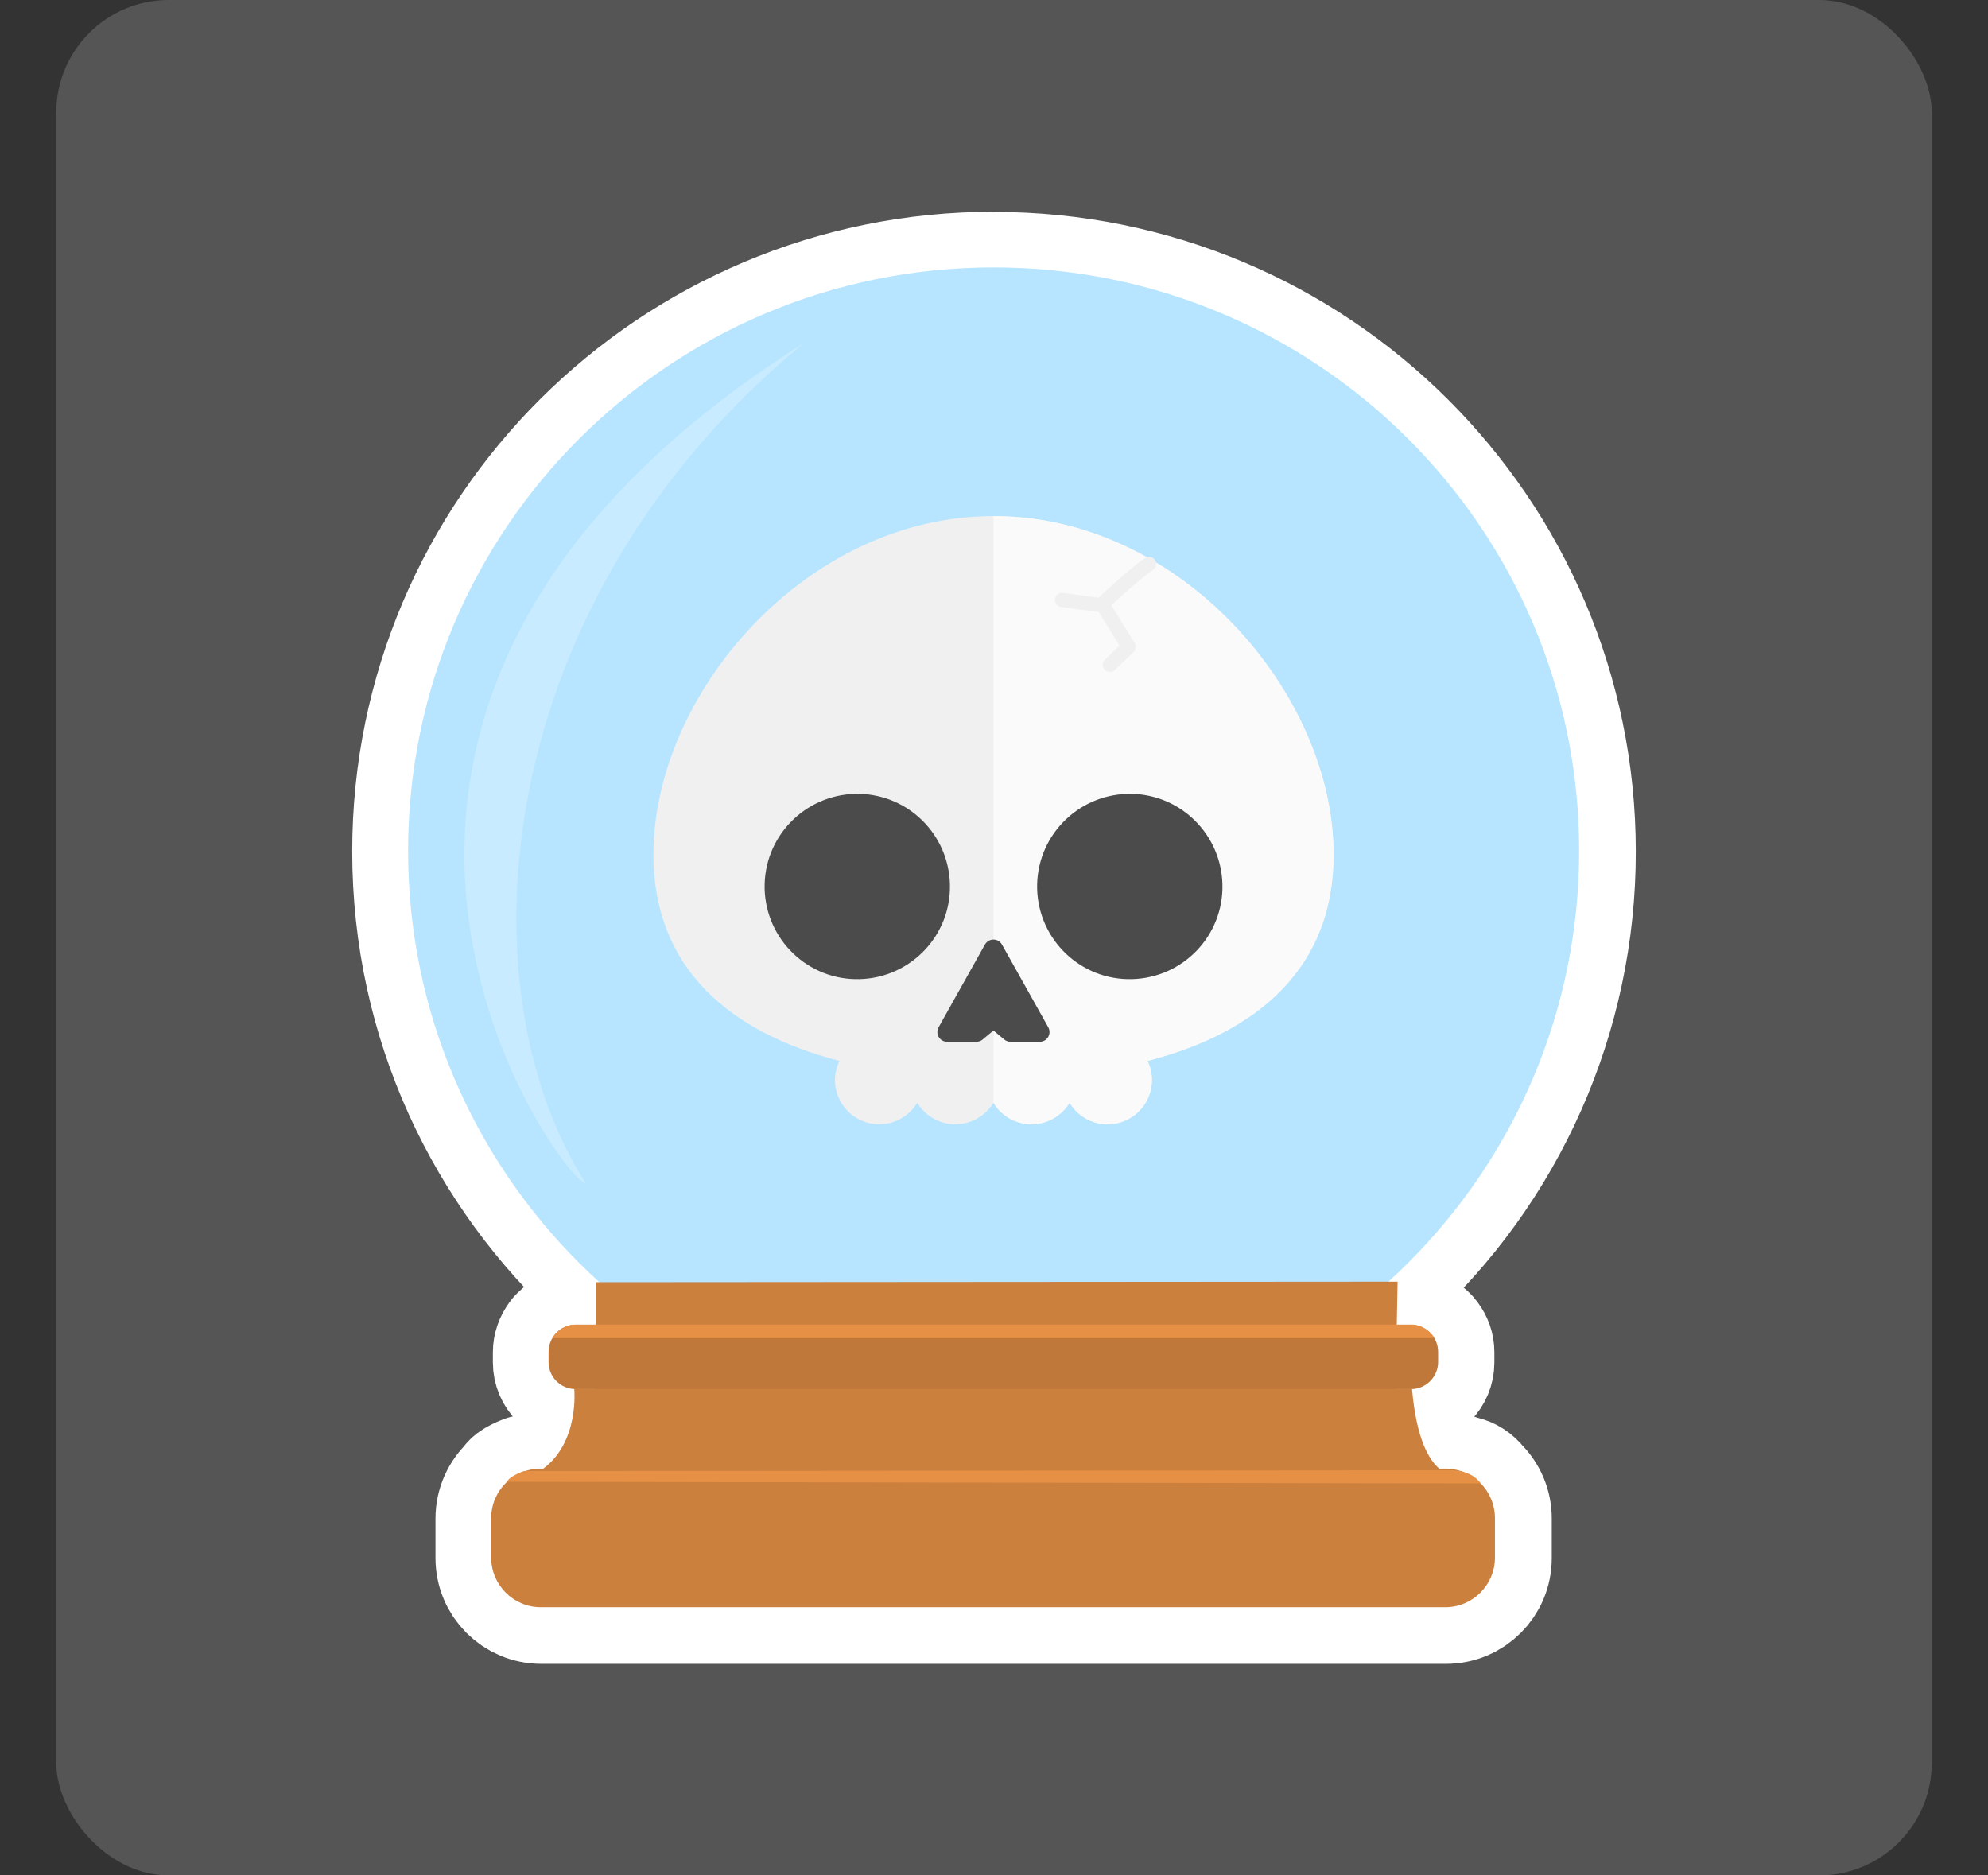 <?xml version="1.0" encoding="UTF-8"?>
<svg xmlns="http://www.w3.org/2000/svg" width="106" height="100" viewBox="0 0 106 100">
  <rect x="0" y="0" width="106" height="100" fill="#333333" stroke="none"/>
  <g id="Hintergrund">
    <rect id="Hintergrund-2" data-name="Hintergrund" x="3" width="100" height="100" rx="6" ry="6" fill="#555556"/>
  </g>
  <g id="Medium">
    <path d="M53,14.29c-17.24,0-31.22,13.93-31.22,31.11,0,9.11,3.93,17.3,10.19,22.99h-.18v2.27h-1.08c-.1,0-.19.01-.29.03h0c-.08.02-.16.04-.24.07l-.05.02c-.09.04-.18.09-.26.15l-.04.03s-.04.03-.06.05l-.02.02s-.07.07-.11.11h0s-.06.08-.06.08h0c-.19.26-.3.57-.3.88v.55c0,.79.65,1.44,1.44,1.44h-.07s.28,2.8-1.64,4.24h-.14c-.29,0-.56.05-.82.13h-.08s-.79.27-.9.57h0c-.54.5-.85,1.2-.85,1.94v2.11c0,1.46,1.18,2.64,2.64,2.64h48.24c1.46,0,2.64-1.18,2.64-2.64v-2.11c0-.71-.28-1.38-.79-1.88-.23-.3-.55-.51-.92-.59-.3-.11-.62-.17-.94-.17h-.33c-.54-.47-1.22-1.57-1.45-4.24h-.07c.8,0,1.44-.65,1.44-1.44v-.55c0-.32-.11-.62-.3-.87h0s-.04-.06-.06-.08h0s-.07-.08-.11-.11l-.02-.02s-.04-.03-.06-.05l-.03-.02c-.17-.12-.36-.21-.56-.25-.04,0-.08-.02-.12-.02h-.04s-.09,0-.13,0h-.75l.05-2.3h-.49c6.48-5.88,10.17-14.22,10.16-22.97,0-17.18-13.98-31.11-31.22-31.11h0Z" fill="#fff" stroke="#fff" stroke-linejoin="round" stroke-width="6"/>
    <path d="M84.2,45.37c0,17.18-13.98,31.11-31.22,31.11s-31.22-13.93-31.22-31.11c0-17.18,13.98-31.11,31.22-31.11s31.22,13.93,31.22,31.11" fill="#b7e5ff"/>
    <path d="M74.53,68.34l-42.77.03v5.7h-1.14s.28,2.8-1.65,4.24h-.14c-1.46,0-2.64,1.18-2.64,2.64v2.11c0,1.45,1.19,2.64,2.64,2.64h48.24c1.45,0,2.64-1.19,2.64-2.64v-2.11c0-1.46-1.18-2.64-2.64-2.64h-.33c-.54-.46-1.22-1.57-1.45-4.24h-.88l.11-5.73Z" fill="#cc803d"/>
    <path d="M75.24,74.07H30.69c-.79,0-1.44-.64-1.44-1.44v-.55c0-.79.65-1.44,1.44-1.44h44.55c.79,0,1.44.65,1.44,1.44v.55c0,.79-.65,1.44-1.44,1.44" fill="#bf7839"/>
    <path d="M27.94,78.44s-.79.27-.9.57l51.91.09s-.38-.66-1.49-.7l-49.52.04Z" fill="#e69045"/>
    <path d="M71.1,45.57c0-8.56-8.11-18.05-18.13-18.05s-18.13,9.49-18.13,18.05c0,6.03,4.04,9.48,9.92,11-.15.32-.24.67-.24,1.02,0,1.3,1.06,2.36,2.36,2.36h0c.83,0,1.6-.44,2.03-1.15.42.71,1.19,1.15,2.03,1.15.83,0,1.6-.44,2.03-1.15.42.71,1.19,1.15,2.03,1.15.83,0,1.6-.44,2.03-1.15.42.71,1.19,1.15,2.03,1.15,1.3,0,2.36-1.06,2.36-2.36,0-.35-.08-.7-.24-1.02,5.89-1.52,9.92-4.97,9.92-11" fill="#f0f0f0"/>
    <path d="M52.97,27.52v31.28h0c.43.71,1.2,1.15,2.03,1.15.83,0,1.6-.44,2.03-1.15.43.72,1.2,1.15,2.03,1.15,1.3,0,2.36-1.06,2.36-2.36,0-.35-.08-.7-.23-1.02,5.89-1.52,9.92-4.97,9.92-11,0-8.56-8.11-18.05-18.13-18.05h0Z" fill="#fafafa"/>
    <path d="M53.88,55.03h1.56l-2.47-4.41-2.47,4.41h1.56l.91-.76.91.76Z" fill="#4b4b4b" stroke="#4b4b4b" stroke-linejoin="round" stroke-width="1.04"/>
    <path d="M65.18,47.15c.07,2.73-2.09,4.99-4.82,5.06-2.73.07-4.99-2.09-5.06-4.82,0-.08,0-.16,0-.24.07-2.73,2.33-4.88,5.06-4.82,2.63.06,4.75,2.18,4.82,4.82M50.65,47.15c.07,2.73-2.09,4.99-4.82,5.06-2.73.07-4.99-2.09-5.06-4.82,0-.08,0-.16,0-.24.07-2.73,2.33-4.88,5.06-4.82,2.63.06,4.75,2.18,4.82,4.82" fill="#4b4b4b"/>
    <path d="M61.27,30.07c-.87.59-2.5,2.14-2.5,2.14l1.41,2.28-1,.96M58.63,32.26l-2-.27" fill="none" stroke="#f0f0f0" stroke-linecap="round" stroke-linejoin="round" stroke-width=".76"/>
    <path d="M42.85,18.3c-16.68,13.75-18.36,34.25-11.62,44.8-1.35-.18-19.46-25.14,11.62-44.8" fill="#e3f5ff" isolation="isolate" opacity=".4"/>
    <path d="M30.69,70.63c-.53,0-.99.29-1.24.72h47.03c-.26-.44-.73-.72-1.24-.72H30.69Z" fill="#e69045"/>
  </g>
</svg>